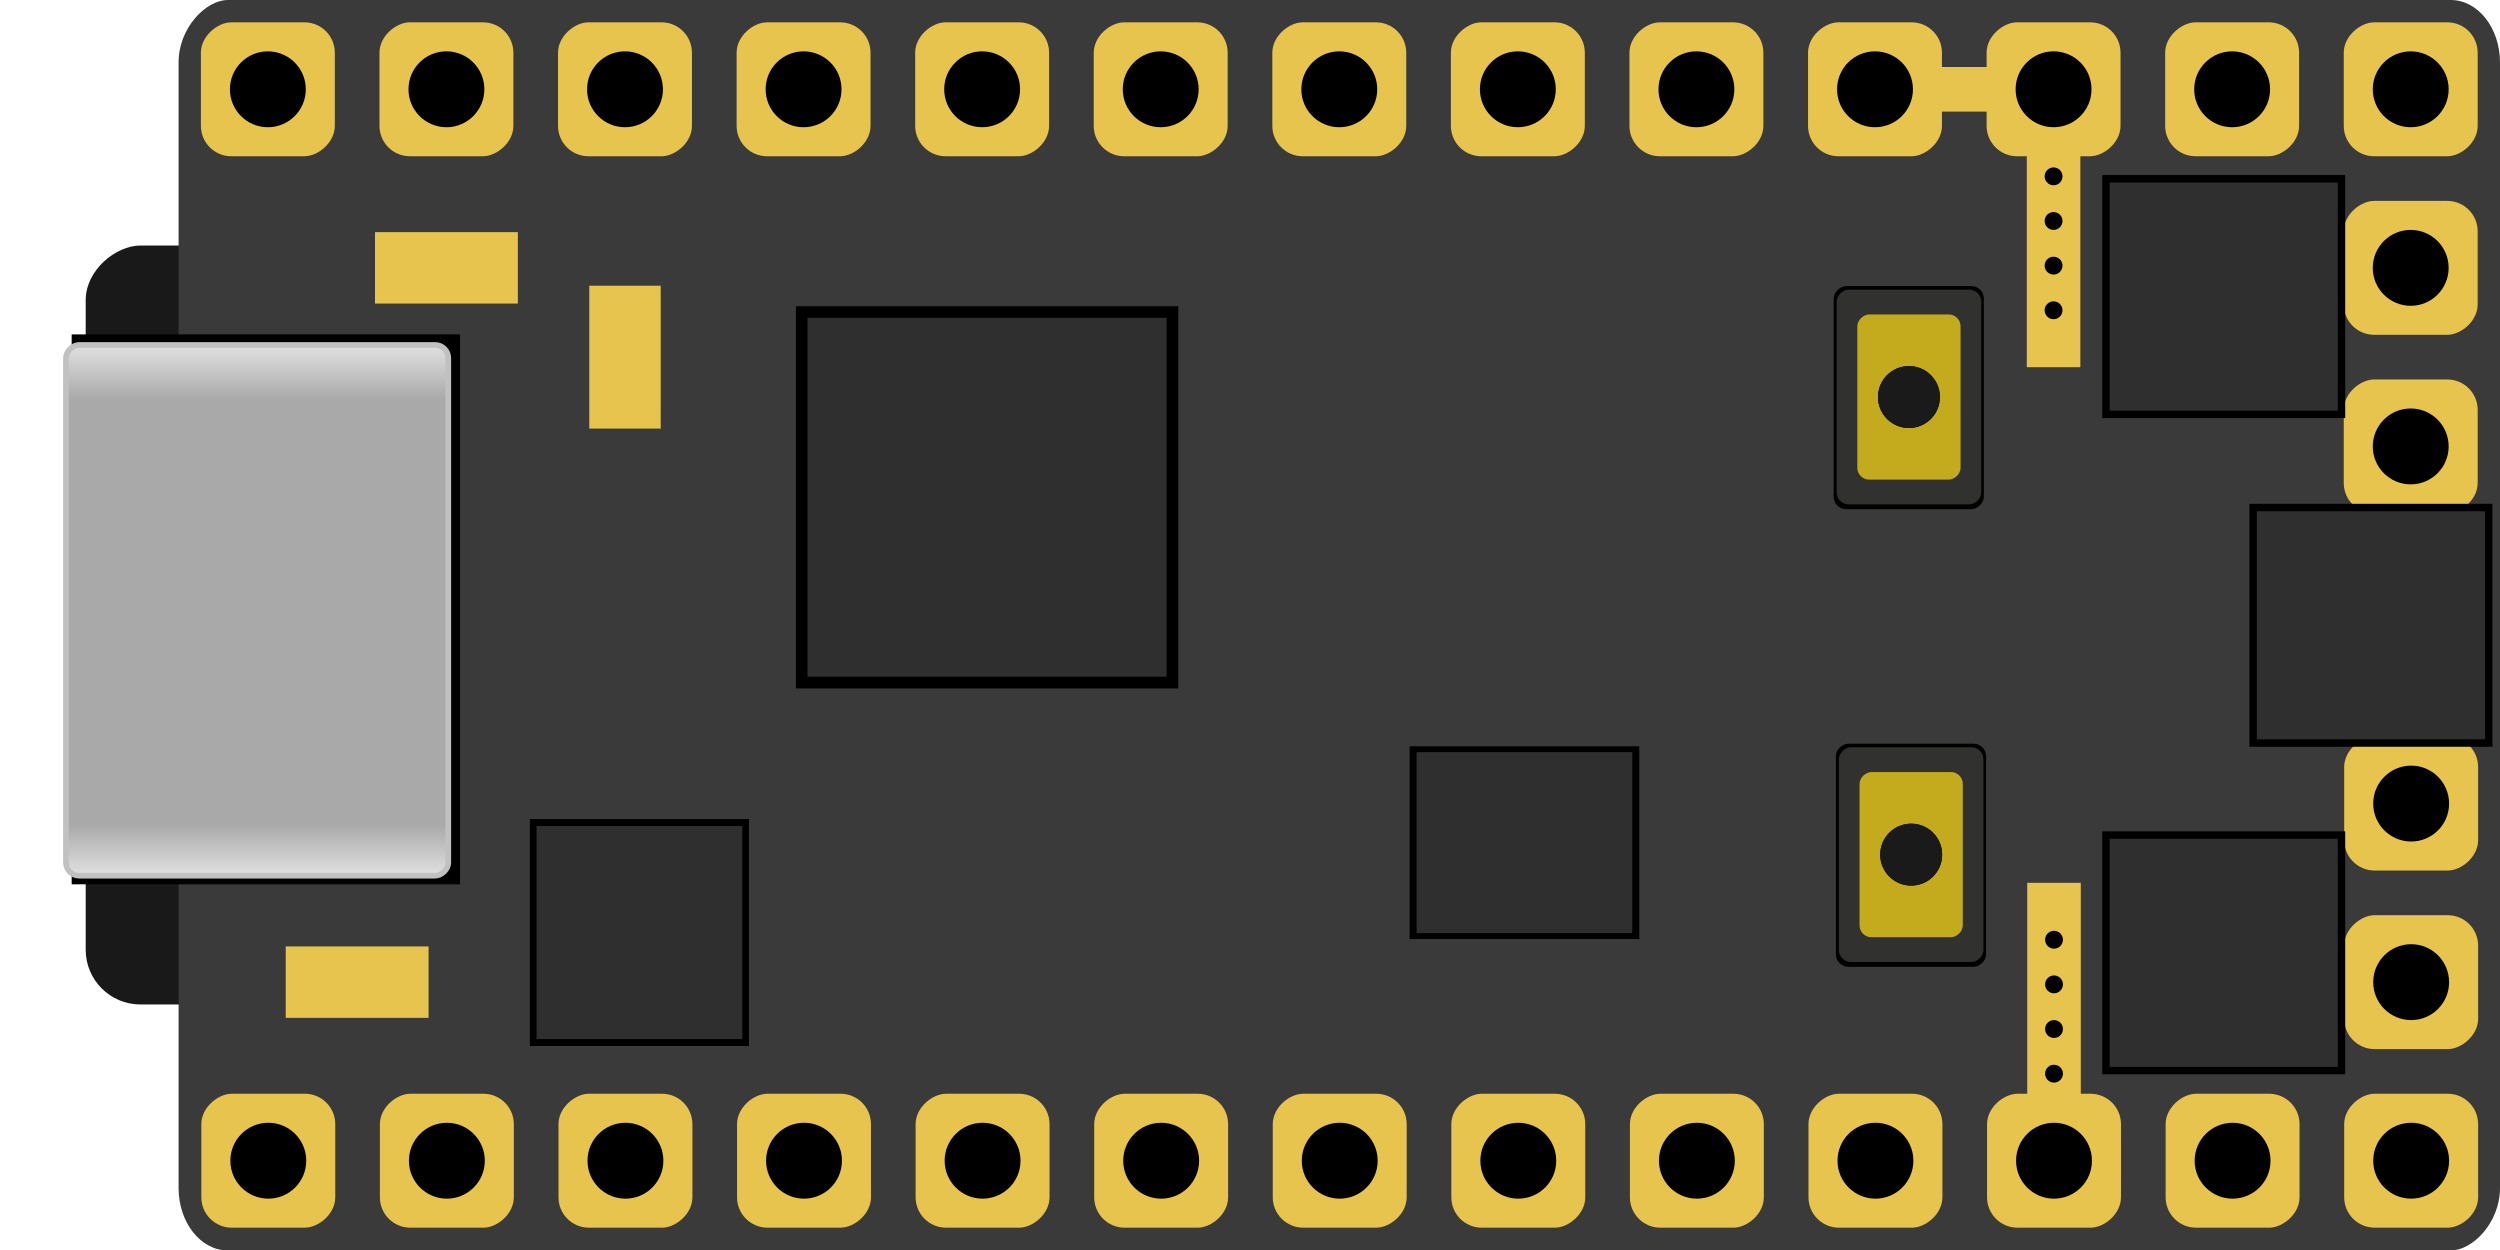 <?xml version="1.0" encoding="UTF-8" standalone="no"?>
<!-- Created with Inkscape (http://www.inkscape.org/) -->

<svg
   width="560"
   height="280"
   viewBox="0 0 186.667 93.333"
   version="1.1"
   id="svg1"
   xml:space="preserve"
   inkscape:version="1.3.2 (091e20ef0f, 2023-11-25)"
   sodipodi:docname="proffieboardv3.svg"
   inkscape:export-filename="proffieboardv3.png"
   inkscape:export-xdpi="96"
   inkscape:export-ydpi="96"
   xmlns:inkscape="http://www.inkscape.org/namespaces/inkscape"
   xmlns:sodipodi="http://sodipodi.sourceforge.net/DTD/sodipodi-0.dtd"
   xmlns:xlink="http://www.w3.org/1999/xlink"
   xmlns="http://www.w3.org/2000/svg"
   xmlns:svg="http://www.w3.org/2000/svg"><sodipodi:namedview
     id="namedview1"
     pagecolor="#505050"
     bordercolor="#eeeeee"
     borderopacity="1"
     inkscape:showpageshadow="0"
     inkscape:pageopacity="0"
     inkscape:pagecheckerboard="0"
     inkscape:deskcolor="#505050"
     inkscape:document-units="mm"
     inkscape:zoom="0.76943089"
     inkscape:cx="296.32291"
     inkscape:cy="178.70351"
     inkscape:window-width="1424"
     inkscape:window-height="1053"
     inkscape:window-x="85"
     inkscape:window-y="70"
     inkscape:window-maximized="0"
     inkscape:current-layer="layer1"
     showgrid="false" /><defs
     id="defs1"><linearGradient
       id="linearGradient4"
       inkscape:collect="always"><stop
         style="stop-color:#e1e1e1;stop-opacity:1;"
         offset="0"
         id="stop4" /><stop
         style="stop-color:#a9a9a9;stop-opacity:1;"
         offset="0.103"
         id="stop6" /><stop
         style="stop-color:#a9a9a9;stop-opacity:1;"
         offset="0.903"
         id="stop7" /><stop
         style="stop-color:#e1e1e1;stop-opacity:1;"
         offset="1"
         id="stop5" /></linearGradient><inkscape:path-effect
       effect="powermask"
       id="path-effect4"
       is_visible="true"
       lpeversion="1"
       uri="#mask-powermask-path-effect4"
       invert="false"
       hide_mask="false"
       background="true"
       background_color="#ffffffff" /><mask
       maskUnits="userSpaceOnUse"
       id="mask-powermask-path-effect4" /><mask
       maskUnits="userSpaceOnUse"
       id="mask-powermask-path-effect4-4" /><inkscape:path-effect
       effect="powermask"
       id="path-effect4-4"
       is_visible="true"
       lpeversion="1"
       uri="#mask-powermask-path-effect4-4"
       invert="false"
       hide_mask="false"
       background="true"
       background_color="#ffffffff" /><filter
       id="mask-powermask-path-effect4_inverse-3"
       inkscape:label="filtermask-powermask-path-effect4"
       style="color-interpolation-filters:sRGB"
       height="100"
       width="100"
       x="-50"
       y="-50"><feColorMatrix
         id="mask-powermask-path-effect4_primitive1-0"
         values="1"
         type="saturate"
         result="fbSourceGraphic" /><feColorMatrix
         id="mask-powermask-path-effect4_primitive2-7"
         values="-1 0 0 0 1 0 -1 0 0 1 0 0 -1 0 1 0 0 0 1 0 "
         in="fbSourceGraphic" /></filter><mask
       maskUnits="userSpaceOnUse"
       id="mask-powermask-path-effect4-4-4"><path
         id="mask-powermask-path-effect4-4_box-3"
         style="fill:#ffffff;fill-opacity:1"
         d="m 112.386,156.48 h 8.299 v 8.299 h -8.299 z" /><path
         id="mask-powermask-path-effect4_box-7-1"
         style="fill:#ffffff;fill-opacity:1"
         d="m 112.386,156.48 h 8.299 v 8.299 h -8.299 z" /><circle
         style="opacity:1;fill:#000000;fill-opacity:1;stroke:none;stroke-width:1.535;stroke-linecap:round;stroke-linejoin:round;stroke-dasharray:none;stroke-opacity:1;paint-order:markers fill stroke"
         id="circle4-4-4"
         cx="116.535"
         cy="160.63"
         r="2.11" /></mask><inkscape:path-effect
       effect="powermask"
       id="path-effect4-4-9"
       is_visible="true"
       lpeversion="1"
       uri="#mask-powermask-path-effect4-4-9"
       invert="false"
       hide_mask="false"
       background="true"
       background_color="#ffffffff" /><filter
       id="mask-powermask-path-effect4-4_inverse-2"
       inkscape:label="filtermask-powermask-path-effect4-4"
       style="color-interpolation-filters:sRGB"
       height="100"
       width="100"
       x="-50"
       y="-50"><feColorMatrix
         id="mask-powermask-path-effect4-4_primitive1-0"
         values="1"
         type="saturate"
         result="fbSourceGraphic" /><feColorMatrix
         id="mask-powermask-path-effect4-4_primitive2-6"
         values="-1 0 0 0 1 0 -1 0 0 1 0 0 -1 0 1 0 0 0 1 0 "
         in="fbSourceGraphic" /></filter><mask
       maskUnits="userSpaceOnUse"
       id="mask-powermask-path-effect4-4-9" /><mask
       maskUnits="userSpaceOnUse"
       id="mask-powermask-path-effect4-4-9-6"><path
         id="mask-powermask-path-effect4-4-9_box-4"
         style="fill:#ffffff;fill-opacity:1"
         d="m 112.386,156.48 h 8.299 v 8.299 h -8.299 z" /><path
         id="path4-9"
         style="fill:#ffffff;fill-opacity:1"
         d="m 112.386,156.48 h 8.299 v 8.299 h -8.299 z" /><path
         id="path5-5"
         style="fill:#ffffff;fill-opacity:1"
         d="m 112.386,156.48 h 8.299 v 8.299 h -8.299 z" /><circle
         style="opacity:1;fill:#000000;fill-opacity:1;stroke:none;stroke-width:1.535;stroke-linecap:round;stroke-linejoin:round;stroke-dasharray:none;stroke-opacity:1;paint-order:markers fill stroke"
         id="circle5-0"
         cx="116.535"
         cy="160.63"
         r="2.11" /></mask><inkscape:path-effect
       effect="powermask"
       id="path-effect4-4-9-4"
       is_visible="true"
       lpeversion="1"
       uri="#mask-powermask-path-effect4-4-9-4"
       invert="false"
       hide_mask="false"
       background="true"
       background_color="#ffffffff" /><filter
       id="mask-powermask-path-effect4-4-9_inverse-8"
       inkscape:label="filtermask-powermask-path-effect4-4-9"
       style="color-interpolation-filters:sRGB"
       height="100"
       width="100"
       x="-50"
       y="-50"><feColorMatrix
         id="mask-powermask-path-effect4-4-9_primitive1-7"
         values="1"
         type="saturate"
         result="fbSourceGraphic" /><feColorMatrix
         id="mask-powermask-path-effect4-4-9_primitive2-1"
         values="-1 0 0 0 1 0 -1 0 0 1 0 0 -1 0 1 0 0 0 1 0 "
         in="fbSourceGraphic" /></filter><mask
       maskUnits="userSpaceOnUse"
       id="mask-powermask-path-effect4-4-9-4" /><mask
       maskUnits="userSpaceOnUse"
       id="mask-powermask-path-effect4-4-9-4-2"><path
         id="mask-powermask-path-effect4-4-9-4_box-6"
         style="fill:#ffffff;fill-opacity:1"
         d="m 112.386,156.48 h 8.299 v 8.299 h -8.299 z" /><path
         id="path6-1"
         style="fill:#ffffff;fill-opacity:1"
         d="m 112.386,156.48 h 8.299 v 8.299 h -8.299 z" /><path
         id="path7-0"
         style="fill:#ffffff;fill-opacity:1"
         d="m 112.386,156.48 h 8.299 v 8.299 h -8.299 z" /><path
         id="path8-6"
         style="fill:#ffffff;fill-opacity:1"
         d="m 112.386,156.48 h 8.299 v 8.299 h -8.299 z" /><circle
         style="opacity:1;fill:#000000;fill-opacity:1;stroke:none;stroke-width:1.535;stroke-linecap:round;stroke-linejoin:round;stroke-dasharray:none;stroke-opacity:1;paint-order:markers fill stroke"
         id="circle8-1"
         cx="116.535"
         cy="160.63"
         r="2.11" /></mask><inkscape:path-effect
       effect="powermask"
       id="path-effect4-4-9-4-5"
       is_visible="true"
       lpeversion="1"
       uri="#mask-powermask-path-effect4-4-9-4-5"
       invert="false"
       hide_mask="false"
       background="true"
       background_color="#ffffffff" /><filter
       id="mask-powermask-path-effect4-4-9-4_inverse-9"
       inkscape:label="filtermask-powermask-path-effect4-4-9-4"
       style="color-interpolation-filters:sRGB"
       height="100"
       width="100"
       x="-50"
       y="-50"><feColorMatrix
         id="mask-powermask-path-effect4-4-9-4_primitive1-4"
         values="1"
         type="saturate"
         result="fbSourceGraphic" /><feColorMatrix
         id="mask-powermask-path-effect4-4-9-4_primitive2-9"
         values="-1 0 0 0 1 0 -1 0 0 1 0 0 -1 0 1 0 0 0 1 0 "
         in="fbSourceGraphic" /></filter><mask
       maskUnits="userSpaceOnUse"
       id="mask-powermask-path-effect4-4-9-4-5" /><mask
       maskUnits="userSpaceOnUse"
       id="mask-powermask-path-effect4-4-9-4-5-7"><path
         id="mask-powermask-path-effect4-4-9-4-5_box-1"
         style="fill:#ffffff;fill-opacity:1"
         d="m 112.386,156.48 h 8.299 v 8.299 h -8.299 z" /><path
         id="path9-1"
         style="fill:#ffffff;fill-opacity:1"
         d="m 112.386,156.48 h 8.299 v 8.299 h -8.299 z" /><path
         id="path10-5"
         style="fill:#ffffff;fill-opacity:1"
         d="m 112.386,156.48 h 8.299 v 8.299 h -8.299 z" /><path
         id="path11-9"
         style="fill:#ffffff;fill-opacity:1"
         d="m 112.386,156.48 h 8.299 v 8.299 h -8.299 z" /><path
         id="path12-7"
         style="fill:#ffffff;fill-opacity:1"
         d="m 112.386,156.48 h 8.299 v 8.299 h -8.299 z" /><circle
         style="opacity:1;fill:#000000;fill-opacity:1;stroke:none;stroke-width:1.535;stroke-linecap:round;stroke-linejoin:round;stroke-dasharray:none;stroke-opacity:1;paint-order:markers fill stroke"
         id="circle12-7"
         cx="116.535"
         cy="160.63"
         r="2.11" /></mask><inkscape:path-effect
       effect="powermask"
       id="path-effect4-4-9-4-5-6"
       is_visible="true"
       lpeversion="1"
       uri="#mask-powermask-path-effect4-4-9-4-5-6"
       invert="false"
       hide_mask="false"
       background="true"
       background_color="#ffffffff" /><filter
       id="mask-powermask-path-effect4-4-9-4-5_inverse-7"
       inkscape:label="filtermask-powermask-path-effect4-4-9-4-5"
       style="color-interpolation-filters:sRGB"
       height="100"
       width="100"
       x="-50"
       y="-50"><feColorMatrix
         id="mask-powermask-path-effect4-4-9-4-5_primitive1-3"
         values="1"
         type="saturate"
         result="fbSourceGraphic" /><feColorMatrix
         id="mask-powermask-path-effect4-4-9-4-5_primitive2-6"
         values="-1 0 0 0 1 0 -1 0 0 1 0 0 -1 0 1 0 0 0 1 0 "
         in="fbSourceGraphic" /></filter><mask
       maskUnits="userSpaceOnUse"
       id="mask-powermask-path-effect4-4-9-4-5-6"><path
         id="path13"
         style="fill:#ffffff;fill-opacity:1"
         d="m 112.386,156.48 h 8.299 v 8.299 h -8.299 z" /><path
         id="path14"
         style="fill:#ffffff;fill-opacity:1"
         d="m 112.386,156.48 h 8.299 v 8.299 h -8.299 z" /><path
         id="path15"
         style="fill:#ffffff;fill-opacity:1"
         d="m 112.386,156.48 h 8.299 v 8.299 h -8.299 z" /><path
         id="path16"
         style="fill:#ffffff;fill-opacity:1"
         d="m 112.386,156.48 h 8.299 v 8.299 h -8.299 z" /><path
         id="path17"
         style="fill:#ffffff;fill-opacity:1"
         d="m 112.386,156.48 h 8.299 v 8.299 h -8.299 z" /><circle
         style="opacity:1;fill:#000000;fill-opacity:1;stroke:none;stroke-width:1.535;stroke-linecap:round;stroke-linejoin:round;stroke-dasharray:none;stroke-opacity:1;paint-order:markers fill stroke"
         id="circle17"
         cx="116.535"
         cy="160.63"
         r="2.11" /></mask><mask
       maskUnits="userSpaceOnUse"
       id="mask-powermask-path-effect4-4-9-4-5-6-4"><path
         id="mask-powermask-path-effect4-4-9-4-5-6_box"
         style="fill:#ffffff;fill-opacity:1"
         d="m 112.386,156.48 h 8.299 v 8.299 h -8.299 z" /><path
         id="path13-8"
         style="fill:#ffffff;fill-opacity:1"
         d="m 112.386,156.48 h 8.299 v 8.299 h -8.299 z" /><path
         id="path14-1"
         style="fill:#ffffff;fill-opacity:1"
         d="m 112.386,156.48 h 8.299 v 8.299 h -8.299 z" /><path
         id="path15-2"
         style="fill:#ffffff;fill-opacity:1"
         d="m 112.386,156.48 h 8.299 v 8.299 h -8.299 z" /><path
         id="path16-9"
         style="fill:#ffffff;fill-opacity:1"
         d="m 112.386,156.48 h 8.299 v 8.299 h -8.299 z" /><path
         id="path17-3"
         style="fill:#ffffff;fill-opacity:1"
         d="m 112.386,156.48 h 8.299 v 8.299 h -8.299 z" /><circle
         style="opacity:1;fill:#000000;fill-opacity:1;stroke:none;stroke-width:1.535;stroke-linecap:round;stroke-linejoin:round;stroke-dasharray:none;stroke-opacity:1;paint-order:markers fill stroke"
         id="circle17-9"
         cx="116.535"
         cy="160.63"
         r="2.11" /></mask><inkscape:path-effect
       effect="powermask"
       id="path-effect4-4-9-4-5-6-0"
       is_visible="true"
       lpeversion="1"
       uri="#mask-powermask-path-effect4-4-9-4-5-6-0"
       invert="false"
       hide_mask="false"
       background="true"
       background_color="#ffffffff" /><filter
       id="mask-powermask-path-effect4-4-9-4-5-6_inverse"
       inkscape:label="filtermask-powermask-path-effect4-4-9-4-5-6"
       style="color-interpolation-filters:sRGB"
       height="100"
       width="100"
       x="-50"
       y="-50"><feColorMatrix
         id="mask-powermask-path-effect4-4-9-4-5-6_primitive1"
         values="1"
         type="saturate"
         result="fbSourceGraphic" /><feColorMatrix
         id="mask-powermask-path-effect4-4-9-4-5-6_primitive2"
         values="-1 0 0 0 1 0 -1 0 0 1 0 0 -1 0 1 0 0 0 1 0 "
         in="fbSourceGraphic" /></filter><mask
       maskUnits="userSpaceOnUse"
       id="mask-powermask-path-effect4-4-9-4-5-6-0" /><mask
       maskUnits="userSpaceOnUse"
       id="mask-powermask-path-effect4-4-9-4-5-6-0-0"><path
         id="mask-powermask-path-effect4-4-9-4-5-6-0_box-9"
         style="fill:#ffffff;fill-opacity:1"
         d="m 112.386,156.48 h 8.299 v 8.299 h -8.299 z" /><path
         id="path18-6"
         style="fill:#ffffff;fill-opacity:1"
         d="m 112.386,156.48 h 8.299 v 8.299 h -8.299 z" /><path
         id="path19-3"
         style="fill:#ffffff;fill-opacity:1"
         d="m 112.386,156.48 h 8.299 v 8.299 h -8.299 z" /><path
         id="path20-8"
         style="fill:#ffffff;fill-opacity:1"
         d="m 112.386,156.48 h 8.299 v 8.299 h -8.299 z" /><path
         id="path21-5"
         style="fill:#ffffff;fill-opacity:1"
         d="m 112.386,156.48 h 8.299 v 8.299 h -8.299 z" /><path
         id="path22-6"
         style="fill:#ffffff;fill-opacity:1"
         d="m 112.386,156.48 h 8.299 v 8.299 h -8.299 z" /><path
         id="path23-1"
         style="fill:#ffffff;fill-opacity:1"
         d="m 112.386,156.48 h 8.299 v 8.299 h -8.299 z" /><circle
         style="opacity:1;fill:#000000;fill-opacity:1;stroke:none;stroke-width:1.535;stroke-linecap:round;stroke-linejoin:round;stroke-dasharray:none;stroke-opacity:1;paint-order:markers fill stroke"
         id="circle23-1"
         cx="116.535"
         cy="160.63"
         r="2.11" /></mask><inkscape:path-effect
       effect="powermask"
       id="path-effect4-4-9-4-5-6-0-5"
       is_visible="true"
       lpeversion="1"
       uri="#mask-powermask-path-effect4-4-9-4-5-6-0-5"
       invert="false"
       hide_mask="false"
       background="true"
       background_color="#ffffffff" /><filter
       id="mask-powermask-path-effect4-4-9-4-5-6-0_inverse-9"
       inkscape:label="filtermask-powermask-path-effect4-4-9-4-5-6-0"
       style="color-interpolation-filters:sRGB"
       height="100"
       width="100"
       x="-50"
       y="-50"><feColorMatrix
         id="mask-powermask-path-effect4-4-9-4-5-6-0_primitive1-8"
         values="1"
         type="saturate"
         result="fbSourceGraphic" /><feColorMatrix
         id="mask-powermask-path-effect4-4-9-4-5-6-0_primitive2-4"
         values="-1 0 0 0 1 0 -1 0 0 1 0 0 -1 0 1 0 0 0 1 0 "
         in="fbSourceGraphic" /></filter><mask
       maskUnits="userSpaceOnUse"
       id="mask-powermask-path-effect4-4-9-4-5-6-0-5" /><mask
       maskUnits="userSpaceOnUse"
       id="mask-powermask-path-effect4-4-9-4-5-6-0-5-0"><path
         id="mask-powermask-path-effect4-4-9-4-5-6-0-5_box-4"
         style="fill:#ffffff;fill-opacity:1"
         d="m 112.386,156.48 h 8.299 v 8.299 h -8.299 z" /><path
         id="path24-4"
         style="fill:#ffffff;fill-opacity:1"
         d="m 112.386,156.48 h 8.299 v 8.299 h -8.299 z" /><path
         id="path25-4"
         style="fill:#ffffff;fill-opacity:1"
         d="m 112.386,156.48 h 8.299 v 8.299 h -8.299 z" /><path
         id="path26-4"
         style="fill:#ffffff;fill-opacity:1"
         d="m 112.386,156.48 h 8.299 v 8.299 h -8.299 z" /><path
         id="path27-7"
         style="fill:#ffffff;fill-opacity:1"
         d="m 112.386,156.48 h 8.299 v 8.299 h -8.299 z" /><path
         id="path28-6"
         style="fill:#ffffff;fill-opacity:1"
         d="m 112.386,156.48 h 8.299 v 8.299 h -8.299 z" /><path
         id="path29-3"
         style="fill:#ffffff;fill-opacity:1"
         d="m 112.386,156.48 h 8.299 v 8.299 h -8.299 z" /><path
         id="path30-1"
         style="fill:#ffffff;fill-opacity:1"
         d="m 112.386,156.48 h 8.299 v 8.299 h -8.299 z" /><circle
         style="opacity:1;fill:#000000;fill-opacity:1;stroke:none;stroke-width:1.535;stroke-linecap:round;stroke-linejoin:round;stroke-dasharray:none;stroke-opacity:1;paint-order:markers fill stroke"
         id="circle30-7"
         cx="116.535"
         cy="160.63"
         r="2.11" /></mask><inkscape:path-effect
       effect="powermask"
       id="path-effect4-4-9-4-5-6-0-5-5"
       is_visible="true"
       lpeversion="1"
       uri="#mask-powermask-path-effect4-4-9-4-5-6-0-5-5"
       invert="false"
       hide_mask="false"
       background="true"
       background_color="#ffffffff" /><filter
       id="mask-powermask-path-effect4-4-9-4-5-6-0-5_inverse-9"
       inkscape:label="filtermask-powermask-path-effect4-4-9-4-5-6-0-5"
       style="color-interpolation-filters:sRGB"
       height="100"
       width="100"
       x="-50"
       y="-50"><feColorMatrix
         id="mask-powermask-path-effect4-4-9-4-5-6-0-5_primitive1-6"
         values="1"
         type="saturate"
         result="fbSourceGraphic" /><feColorMatrix
         id="mask-powermask-path-effect4-4-9-4-5-6-0-5_primitive2-2"
         values="-1 0 0 0 1 0 -1 0 0 1 0 0 -1 0 1 0 0 0 1 0 "
         in="fbSourceGraphic" /></filter><mask
       maskUnits="userSpaceOnUse"
       id="mask-powermask-path-effect4-4-9-4-5-6-0-5-5" /><mask
       maskUnits="userSpaceOnUse"
       id="mask-powermask-path-effect4-4-9-4-5-6-0-5-5-7"><path
         id="mask-powermask-path-effect4-4-9-4-5-6-0-5-5_box-4"
         style="fill:#ffffff;fill-opacity:1"
         d="m 112.386,156.48 h 8.299 v 8.299 h -8.299 z" /><path
         id="path31-1"
         style="fill:#ffffff;fill-opacity:1"
         d="m 112.386,156.48 h 8.299 v 8.299 h -8.299 z" /><path
         id="path32-8"
         style="fill:#ffffff;fill-opacity:1"
         d="m 112.386,156.48 h 8.299 v 8.299 h -8.299 z" /><path
         id="path33-5"
         style="fill:#ffffff;fill-opacity:1"
         d="m 112.386,156.48 h 8.299 v 8.299 h -8.299 z" /><path
         id="path34-9"
         style="fill:#ffffff;fill-opacity:1"
         d="m 112.386,156.48 h 8.299 v 8.299 h -8.299 z" /><path
         id="path35-7"
         style="fill:#ffffff;fill-opacity:1"
         d="m 112.386,156.48 h 8.299 v 8.299 h -8.299 z" /><path
         id="path36-5"
         style="fill:#ffffff;fill-opacity:1"
         d="m 112.386,156.48 h 8.299 v 8.299 h -8.299 z" /><path
         id="path37-3"
         style="fill:#ffffff;fill-opacity:1"
         d="m 112.386,156.48 h 8.299 v 8.299 h -8.299 z" /><path
         id="path38-8"
         style="fill:#ffffff;fill-opacity:1"
         d="m 112.386,156.48 h 8.299 v 8.299 h -8.299 z" /><circle
         style="opacity:1;fill:#000000;fill-opacity:1;stroke:none;stroke-width:1.535;stroke-linecap:round;stroke-linejoin:round;stroke-dasharray:none;stroke-opacity:1;paint-order:markers fill stroke"
         id="circle38-8"
         cx="116.535"
         cy="160.63"
         r="2.11" /></mask><inkscape:path-effect
       effect="powermask"
       id="path-effect4-4-9-4-5-6-0-5-5-3"
       is_visible="true"
       lpeversion="1"
       uri="#mask-powermask-path-effect4-4-9-4-5-6-0-5-5-3"
       invert="false"
       hide_mask="false"
       background="true"
       background_color="#ffffffff" /><filter
       id="mask-powermask-path-effect4-4-9-4-5-6-0-5-5_inverse-1"
       inkscape:label="filtermask-powermask-path-effect4-4-9-4-5-6-0-5-5"
       style="color-interpolation-filters:sRGB"
       height="100"
       width="100"
       x="-50"
       y="-50"><feColorMatrix
         id="mask-powermask-path-effect4-4-9-4-5-6-0-5-5_primitive1-8"
         values="1"
         type="saturate"
         result="fbSourceGraphic" /><feColorMatrix
         id="mask-powermask-path-effect4-4-9-4-5-6-0-5-5_primitive2-9"
         values="-1 0 0 0 1 0 -1 0 0 1 0 0 -1 0 1 0 0 0 1 0 "
         in="fbSourceGraphic" /></filter><mask
       maskUnits="userSpaceOnUse"
       id="mask-powermask-path-effect4-4-9-4-5-6-0-5-5-3" /><mask
       maskUnits="userSpaceOnUse"
       id="mask-powermask-path-effect4-4-9-4-5-6-0-5-5-3-3"><path
         id="mask-powermask-path-effect4-4-9-4-5-6-0-5-5-3_box-8"
         style="fill:#ffffff;fill-opacity:1"
         d="m 112.386,156.48 h 8.299 v 8.299 h -8.299 z" /><path
         id="path39-6"
         style="fill:#ffffff;fill-opacity:1"
         d="m 112.386,156.48 h 8.299 v 8.299 h -8.299 z" /><path
         id="path40-0"
         style="fill:#ffffff;fill-opacity:1"
         d="m 112.386,156.48 h 8.299 v 8.299 h -8.299 z" /><path
         id="path41-4"
         style="fill:#ffffff;fill-opacity:1"
         d="m 112.386,156.48 h 8.299 v 8.299 h -8.299 z" /><path
         id="path42-8"
         style="fill:#ffffff;fill-opacity:1"
         d="m 112.386,156.48 h 8.299 v 8.299 h -8.299 z" /><path
         id="path43-8"
         style="fill:#ffffff;fill-opacity:1"
         d="m 112.386,156.48 h 8.299 v 8.299 h -8.299 z" /><path
         id="path44-8"
         style="fill:#ffffff;fill-opacity:1"
         d="m 112.386,156.48 h 8.299 v 8.299 h -8.299 z" /><path
         id="path45-9"
         style="fill:#ffffff;fill-opacity:1"
         d="m 112.386,156.48 h 8.299 v 8.299 h -8.299 z" /><path
         id="path46-7"
         style="fill:#ffffff;fill-opacity:1"
         d="m 112.386,156.48 h 8.299 v 8.299 h -8.299 z" /><path
         id="path47-7"
         style="fill:#ffffff;fill-opacity:1"
         d="m 112.386,156.48 h 8.299 v 8.299 h -8.299 z" /><circle
         style="opacity:1;fill:#000000;fill-opacity:1;stroke:none;stroke-width:1.535;stroke-linecap:round;stroke-linejoin:round;stroke-dasharray:none;stroke-opacity:1;paint-order:markers fill stroke"
         id="circle47-6"
         cx="116.535"
         cy="160.63"
         r="2.11" /></mask><inkscape:path-effect
       effect="powermask"
       id="path-effect4-4-9-4-5-6-0-5-5-3-4"
       is_visible="true"
       lpeversion="1"
       uri="#mask-powermask-path-effect4-4-9-4-5-6-0-5-5-3-4"
       invert="false"
       hide_mask="false"
       background="true"
       background_color="#ffffffff" /><filter
       id="mask-powermask-path-effect4-4-9-4-5-6-0-5-5-3_inverse-3"
       inkscape:label="filtermask-powermask-path-effect4-4-9-4-5-6-0-5-5-3"
       style="color-interpolation-filters:sRGB"
       height="100"
       width="100"
       x="-50"
       y="-50"><feColorMatrix
         id="mask-powermask-path-effect4-4-9-4-5-6-0-5-5-3_primitive1-0"
         values="1"
         type="saturate"
         result="fbSourceGraphic" /><feColorMatrix
         id="mask-powermask-path-effect4-4-9-4-5-6-0-5-5-3_primitive2-3"
         values="-1 0 0 0 1 0 -1 0 0 1 0 0 -1 0 1 0 0 0 1 0 "
         in="fbSourceGraphic" /></filter><mask
       maskUnits="userSpaceOnUse"
       id="mask-powermask-path-effect4-4-9-4-5-6-0-5-5-3-4-4" /><inkscape:path-effect
       effect="powermask"
       id="path-effect4-4-9-4-5-6-0-5-5-3-4-4"
       is_visible="true"
       lpeversion="1"
       uri="#mask-powermask-path-effect4-4-9-4-5-6-0-5-5-3-4-4"
       invert="false"
       hide_mask="false"
       background="true"
       background_color="#ffffffff" /><filter
       id="mask-powermask-path-effect4-4-9-4-5-6-0-5-5-3-4_inverse-8"
       inkscape:label="filtermask-powermask-path-effect4-4-9-4-5-6-0-5-5-3-4"
       style="color-interpolation-filters:sRGB"
       height="100"
       width="100"
       x="-50"
       y="-50"><feColorMatrix
         id="mask-powermask-path-effect4-4-9-4-5-6-0-5-5-3-4_primitive1-1"
         values="1"
         type="saturate"
         result="fbSourceGraphic" /><feColorMatrix
         id="mask-powermask-path-effect4-4-9-4-5-6-0-5-5-3-4_primitive2-2"
         values="-1 0 0 0 1 0 -1 0 0 1 0 0 -1 0 1 0 0 0 1 0 "
         in="fbSourceGraphic" /></filter><mask
       maskUnits="userSpaceOnUse"
       id="mask-powermask-path-effect4-4-9-4-5-6-0-5-5-3-4-4-8"><path
         id="mask-powermask-path-effect4-4-9-4-5-6-0-5-5-3-4-4_box-0"
         style="fill:#ffffff;fill-opacity:1"
         d="m 112.386,156.48 h 8.299 v 8.299 h -8.299 z" /><path
         id="mask-powermask-path-effect4-4-9-4-5-6-0-5-5-3-4_box-0-2"
         style="fill:#ffffff;fill-opacity:1"
         d="m 112.386,156.48 h 8.299 v 8.299 h -8.299 z" /><path
         id="path48-5-1"
         style="fill:#ffffff;fill-opacity:1"
         d="m 112.386,156.48 h 8.299 v 8.299 h -8.299 z" /><path
         id="path49-9-0"
         style="fill:#ffffff;fill-opacity:1"
         d="m 112.386,156.48 h 8.299 v 8.299 h -8.299 z" /><path
         id="path50-4-5"
         style="fill:#ffffff;fill-opacity:1"
         d="m 112.386,156.48 h 8.299 v 8.299 h -8.299 z" /><path
         id="path51-6-1"
         style="fill:#ffffff;fill-opacity:1"
         d="m 112.386,156.48 h 8.299 v 8.299 h -8.299 z" /><path
         id="path52-9-1"
         style="fill:#ffffff;fill-opacity:1"
         d="m 112.386,156.48 h 8.299 v 8.299 h -8.299 z" /><path
         id="path53-2-0"
         style="fill:#ffffff;fill-opacity:1"
         d="m 112.386,156.48 h 8.299 v 8.299 h -8.299 z" /><path
         id="path54-2-8"
         style="fill:#ffffff;fill-opacity:1"
         d="m 112.386,156.48 h 8.299 v 8.299 h -8.299 z" /><path
         id="path55-4-5"
         style="fill:#ffffff;fill-opacity:1"
         d="m 112.386,156.48 h 8.299 v 8.299 h -8.299 z" /><path
         id="path56-7-0"
         style="fill:#ffffff;fill-opacity:1"
         d="m 112.386,156.48 h 8.299 v 8.299 h -8.299 z" /><path
         id="path57-7-6"
         style="fill:#ffffff;fill-opacity:1"
         d="m 112.386,156.48 h 8.299 v 8.299 h -8.299 z" /><circle
         style="opacity:1;fill:#000000;fill-opacity:1;stroke:none;stroke-width:1.535;stroke-linecap:round;stroke-linejoin:round;stroke-dasharray:none;stroke-opacity:1;paint-order:markers fill stroke"
         id="circle57-5-4"
         cx="116.535"
         cy="160.63"
         r="2.11" /></mask><inkscape:path-effect
       effect="powermask"
       id="path-effect4-4-9-4-5-6-0-5-5-3-4-4-6"
       is_visible="true"
       lpeversion="1"
       uri="#mask-powermask-path-effect4-4-9-4-5-6-0-5-5-3-4-4-6"
       invert="false"
       hide_mask="false"
       background="true"
       background_color="#ffffffff" /><filter
       id="mask-powermask-path-effect4-4-9-4-5-6-0-5-5-3-4-4_inverse-2"
       inkscape:label="filtermask-powermask-path-effect4-4-9-4-5-6-0-5-5-3-4-4"
       style="color-interpolation-filters:sRGB"
       height="100"
       width="100"
       x="-50"
       y="-50"><feColorMatrix
         id="mask-powermask-path-effect4-4-9-4-5-6-0-5-5-3-4-4_primitive1-5"
         values="1"
         type="saturate"
         result="fbSourceGraphic" /><feColorMatrix
         id="mask-powermask-path-effect4-4-9-4-5-6-0-5-5-3-4-4_primitive2-8"
         values="-1 0 0 0 1 0 -1 0 0 1 0 0 -1 0 1 0 0 0 1 0 "
         in="fbSourceGraphic" /></filter><mask
       maskUnits="userSpaceOnUse"
       id="mask-powermask-path-effect4-4-9-4-5-6-0-5-5-3-4-4-6" /><mask
       maskUnits="userSpaceOnUse"
       id="mask-powermask-path-effect4-4-9-4-5-6-0-5-5-3-4-4-6-7"><path
         id="mask-powermask-path-effect4-4-9-4-5-6-0-5-5-3-4-4-6_box-2"
         style="fill:#ffffff;fill-opacity:1"
         d="m 112.386,156.48 h 8.299 v 8.299 h -8.299 z" /><path
         id="path58-4"
         style="fill:#ffffff;fill-opacity:1"
         d="m 112.386,156.48 h 8.299 v 8.299 h -8.299 z" /><path
         id="path59-0"
         style="fill:#ffffff;fill-opacity:1"
         d="m 112.386,156.48 h 8.299 v 8.299 h -8.299 z" /><path
         id="path60-6"
         style="fill:#ffffff;fill-opacity:1"
         d="m 112.386,156.48 h 8.299 v 8.299 h -8.299 z" /><path
         id="path61-2"
         style="fill:#ffffff;fill-opacity:1"
         d="m 112.386,156.48 h 8.299 v 8.299 h -8.299 z" /><path
         id="path62-9"
         style="fill:#ffffff;fill-opacity:1"
         d="m 112.386,156.48 h 8.299 v 8.299 h -8.299 z" /><path
         id="path63-9"
         style="fill:#ffffff;fill-opacity:1"
         d="m 112.386,156.48 h 8.299 v 8.299 h -8.299 z" /><path
         id="path64-0"
         style="fill:#ffffff;fill-opacity:1"
         d="m 112.386,156.48 h 8.299 v 8.299 h -8.299 z" /><path
         id="path65-8"
         style="fill:#ffffff;fill-opacity:1"
         d="m 112.386,156.48 h 8.299 v 8.299 h -8.299 z" /><path
         id="path66-1"
         style="fill:#ffffff;fill-opacity:1"
         d="m 112.386,156.48 h 8.299 v 8.299 h -8.299 z" /><path
         id="path67-3"
         style="fill:#ffffff;fill-opacity:1"
         d="m 112.386,156.48 h 8.299 v 8.299 h -8.299 z" /><path
         id="path68-1"
         style="fill:#ffffff;fill-opacity:1"
         d="m 112.386,156.48 h 8.299 v 8.299 h -8.299 z" /><path
         id="path69-1"
         style="fill:#ffffff;fill-opacity:1"
         d="m 112.386,156.48 h 8.299 v 8.299 h -8.299 z" /><circle
         style="opacity:1;fill:#000000;fill-opacity:1;stroke:none;stroke-width:1.535;stroke-linecap:round;stroke-linejoin:round;stroke-dasharray:none;stroke-opacity:1;paint-order:markers fill stroke"
         id="circle69-0"
         cx="116.535"
         cy="160.63"
         r="2.11" /></mask><inkscape:path-effect
       effect="powermask"
       id="path-effect4-4-9-4-5-6-0-5-5-3-4-4-6-3"
       is_visible="true"
       lpeversion="1"
       uri="#mask-powermask-path-effect4-4-9-4-5-6-0-5-5-3-4-4-6-3"
       invert="false"
       hide_mask="false"
       background="true"
       background_color="#ffffffff" /><filter
       id="mask-powermask-path-effect4-4-9-4-5-6-0-5-5-3-4-4-6_inverse-4"
       inkscape:label="filtermask-powermask-path-effect4-4-9-4-5-6-0-5-5-3-4-4-6"
       style="color-interpolation-filters:sRGB"
       height="100"
       width="100"
       x="-50"
       y="-50"><feColorMatrix
         id="mask-powermask-path-effect4-4-9-4-5-6-0-5-5-3-4-4-6_primitive1-0"
         values="1"
         type="saturate"
         result="fbSourceGraphic" /><feColorMatrix
         id="mask-powermask-path-effect4-4-9-4-5-6-0-5-5-3-4-4-6_primitive2-3"
         values="-1 0 0 0 1 0 -1 0 0 1 0 0 -1 0 1 0 0 0 1 0 "
         in="fbSourceGraphic" /></filter><mask
       maskUnits="userSpaceOnUse"
       id="mask-powermask-path-effect4-4-9-4-5-6-0-5-5-3-4-4-6-3" /><filter
       id="mask-powermask-path-effect4-4-9-4-5-6-0-5-5-3-4-4-6-7_inverse"
       inkscape:label="filtermask-powermask-path-effect4-4-9-4-5-6-0-5-5-3-4-4-6-7"
       style="color-interpolation-filters:sRGB"
       height="100"
       width="100"
       x="-50"
       y="-50"><feColorMatrix
         id="mask-powermask-path-effect4-4-9-4-5-6-0-5-5-3-4-4-6-7_primitive1"
         values="1"
         type="saturate"
         result="fbSourceGraphic" /><feColorMatrix
         id="mask-powermask-path-effect4-4-9-4-5-6-0-5-5-3-4-4-6-7_primitive2"
         values="-1 0 0 0 1 0 -1 0 0 1 0 0 -1 0 1 0 0 0 1 0 "
         in="fbSourceGraphic" /></filter><mask
       maskUnits="userSpaceOnUse"
       id="mask-powermask-path-effect4-4-9-4-5-6-0-5-5-3-1"><path
         id="mask-powermask-path-effect4-4-9-4-5-6-0-5-5-3_box-3"
         style="fill:#ffffff;fill-opacity:1"
         d="m 112.386,156.48 h 8.299 v 8.299 h -8.299 z" /><path
         id="path39-2"
         style="fill:#ffffff;fill-opacity:1"
         d="m 112.386,156.48 h 8.299 v 8.299 h -8.299 z" /><path
         id="path40-1"
         style="fill:#ffffff;fill-opacity:1"
         d="m 112.386,156.48 h 8.299 v 8.299 h -8.299 z" /><path
         id="path41-5"
         style="fill:#ffffff;fill-opacity:1"
         d="m 112.386,156.48 h 8.299 v 8.299 h -8.299 z" /><path
         id="path42-9"
         style="fill:#ffffff;fill-opacity:1"
         d="m 112.386,156.48 h 8.299 v 8.299 h -8.299 z" /><path
         id="path43-9"
         style="fill:#ffffff;fill-opacity:1"
         d="m 112.386,156.48 h 8.299 v 8.299 h -8.299 z" /><path
         id="path44-1"
         style="fill:#ffffff;fill-opacity:1"
         d="m 112.386,156.48 h 8.299 v 8.299 h -8.299 z" /><path
         id="path45-4"
         style="fill:#ffffff;fill-opacity:1"
         d="m 112.386,156.48 h 8.299 v 8.299 h -8.299 z" /><path
         id="path46-9"
         style="fill:#ffffff;fill-opacity:1"
         d="m 112.386,156.48 h 8.299 v 8.299 h -8.299 z" /><path
         id="path47-1"
         style="fill:#ffffff;fill-opacity:1"
         d="m 112.386,156.48 h 8.299 v 8.299 h -8.299 z" /><circle
         style="opacity:1;fill:#000000;fill-opacity:1;stroke:none;stroke-width:1.535;stroke-linecap:round;stroke-linejoin:round;stroke-dasharray:none;stroke-opacity:1;paint-order:markers fill stroke"
         id="circle47-0"
         cx="116.535"
         cy="160.63"
         r="2.11" /></mask><inkscape:path-effect
       effect="powermask"
       id="path-effect4-4-9-4-5-6-0-5-5-3-7"
       is_visible="true"
       lpeversion="1"
       uri="#mask-powermask-path-effect4-4-9-4-5-6-0-5-5-3-7"
       invert="false"
       hide_mask="false"
       background="true"
       background_color="#ffffffff" /><filter
       id="mask-powermask-path-effect4-4-9-4-5-6-0-5-5-3_inverse-5"
       inkscape:label="filtermask-powermask-path-effect4-4-9-4-5-6-0-5-5-3"
       style="color-interpolation-filters:sRGB"
       height="100"
       width="100"
       x="-50"
       y="-50"><feColorMatrix
         id="mask-powermask-path-effect4-4-9-4-5-6-0-5-5-3_primitive1-8"
         values="1"
         type="saturate"
         result="fbSourceGraphic" /><feColorMatrix
         id="mask-powermask-path-effect4-4-9-4-5-6-0-5-5-3_primitive2-7"
         values="-1 0 0 0 1 0 -1 0 0 1 0 0 -1 0 1 0 0 0 1 0 "
         in="fbSourceGraphic" /></filter><mask
       maskUnits="userSpaceOnUse"
       id="mask-powermask-path-effect4-4-9-4-5-6-0-5-5-3-7" /><filter
       inkscape:collect="always"
       style="color-interpolation-filters:sRGB"
       id="filter1"
       x="-0.097"
       y="-0.097"
       width="1.195"
       height="1.195"><feGaussianBlur
         inkscape:collect="always"
         stdDeviation="0.785"
         id="feGaussianBlur1" /></filter><filter
       inkscape:collect="always"
       style="color-interpolation-filters:sRGB"
       id="filter1-9-1-1"
       x="-0.097"
       y="-0.097"
       width="1.195"
       height="1.195"><feGaussianBlur
         inkscape:collect="always"
         stdDeviation="0.785"
         id="feGaussianBlur1-2-2-8" /></filter><filter
       inkscape:collect="always"
       style="color-interpolation-filters:sRGB"
       id="filter1-9-1-1-3"
       x="-0.097"
       y="-0.097"
       width="1.195"
       height="1.195"><feGaussianBlur
         inkscape:collect="always"
         stdDeviation="0.785"
         id="feGaussianBlur1-2-2-8-1" /></filter><linearGradient
       inkscape:collect="always"
       xlink:href="#linearGradient4"
       id="linearGradient5"
       x1="28.995"
       y1="174.184"
       x2="72.112"
       y2="174.184"
       gradientUnits="userSpaceOnUse" /><filter
       inkscape:collect="always"
       style="color-interpolation-filters:sRGB"
       id="filter1-9-1-1-3-8"
       x="-0.097"
       y="-0.097"
       width="1.195"
       height="1.195"><feGaussianBlur
         inkscape:collect="always"
         stdDeviation="0.785"
         id="feGaussianBlur1-2-2-8-1-6" /></filter><filter
       inkscape:collect="always"
       style="color-interpolation-filters:sRGB"
       id="filter5"
       x="-0.081"
       y="-0.12"
       width="1.162"
       height="1.24"><feGaussianBlur
         inkscape:collect="always"
         stdDeviation="0.584"
         id="feGaussianBlur5" /></filter><filter
       inkscape:collect="always"
       style="color-interpolation-filters:sRGB"
       id="filter6"
       x="-0.094"
       y="-0.094"
       width="1.188"
       height="1.188"><feGaussianBlur
         inkscape:collect="always"
         stdDeviation="0.196"
         id="feGaussianBlur6" /></filter><filter
       inkscape:collect="always"
       style="color-interpolation-filters:sRGB"
       id="filter1-4"
       x="-0.097"
       y="-0.097"
       width="1.195"
       height="1.195"><feGaussianBlur
         inkscape:collect="always"
         stdDeviation="0.785"
         id="feGaussianBlur1-2" /></filter><filter
       inkscape:collect="always"
       style="color-interpolation-filters:sRGB"
       id="filter1-4-8"
       x="-0.097"
       y="-0.097"
       width="1.195"
       height="1.195"><feGaussianBlur
         inkscape:collect="always"
         stdDeviation="0.785"
         id="feGaussianBlur1-2-9" /></filter><filter
       inkscape:collect="always"
       style="color-interpolation-filters:sRGB"
       id="filter5-7"
       x="-0.081"
       y="-0.12"
       width="1.162"
       height="1.24"><feGaussianBlur
         inkscape:collect="always"
         stdDeviation="0.584"
         id="feGaussianBlur5-9" /></filter><filter
       inkscape:collect="always"
       style="color-interpolation-filters:sRGB"
       id="filter6-0"
       x="-0.094"
       y="-0.094"
       width="1.188"
       height="1.188"><feGaussianBlur
         inkscape:collect="always"
         stdDeviation="0.196"
         id="feGaussianBlur6-3" /></filter><filter
       inkscape:collect="always"
       style="color-interpolation-filters:sRGB"
       id="filter1-9-1-1-3-6"
       x="-0.097"
       y="-0.097"
       width="1.195"
       height="1.195"><feGaussianBlur
         inkscape:collect="always"
         stdDeviation="0.785"
         id="feGaussianBlur1-2-2-8-1-1" /></filter></defs><g
     inkscape:label="Layer 1"
     inkscape:groupmode="layer"
     id="layer1"
     transform="translate(0,0.333)"><rect
       style="fill:#191919;fill-opacity:1;stroke-width:0.471;stroke-linecap:round;stroke-linejoin:round;paint-order:markers fill stroke"
       id="rect3"
       width="56.667"
       height="13.333"
       x="18"
       y="-19.732"
       ry="4.085"
       inkscape:label="SD"
       transform="rotate(90)" /><rect
       style="display:inline;opacity:1;fill:#3a3a3a;fill-opacity:1;stroke-width:0.442;stroke-linecap:round;stroke-linejoin:round;paint-order:markers fill stroke"
       id="rect1"
       width="93.367"
       height="173.333"
       x="-0.333"
       y="-186.667"
       rx="4.666"
       ry="3.677"
       inkscape:label="PCB"
       transform="rotate(90)" /><rect
       style="fill:#e7c44d;stroke:none;stroke-width:2.447;stroke-linecap:round;stroke-linejoin:round;paint-order:markers fill stroke"
       id="rect7"
       width="3.333"
       height="6.667"
       x="4.667"
       y="-150"
       ry="0.016"
       inkscape:label="NEG_BRIDGE"
       transform="rotate(90)" /><g
       id="g8"
       inkscape:label="Via Line"
       transform="rotate(90,94.333,93.167)"><rect
         style="fill:#e7c44d;stroke:none;stroke-width:4.353;stroke-linecap:round;stroke-linejoin:round;paint-order:markers fill stroke"
         id="rect7-3"
         width="4"
         height="17.583"
         x="32.167"
         y="-28.25"
         ry="0.997"
         inkscape:label="Via Line"
         transform="rotate(90)"
         rx="0" /><circle
         style="fill:#000000;fill-opacity:1;stroke:none;stroke-width:1.976;stroke-linecap:round;stroke-linejoin:round;paint-order:markers fill stroke"
         id="path7"
         cx="14"
         cy="34.167"
         r="0.667"
         inkscape:label="via" /><circle
         style="fill:#000000;fill-opacity:1;stroke:none;stroke-width:1.976;stroke-linecap:round;stroke-linejoin:round;paint-order:markers fill stroke"
         id="path7-1"
         cx="17.333"
         cy="34.167"
         r="0.667"
         inkscape:label="via" /><circle
         style="fill:#000000;fill-opacity:1;stroke:none;stroke-width:1.976;stroke-linecap:round;stroke-linejoin:round;paint-order:markers fill stroke"
         id="path7-1-3"
         cx="20.667"
         cy="34.167"
         r="0.667"
         inkscape:label="via" /><circle
         style="fill:#000000;fill-opacity:1;stroke:none;stroke-width:1.976;stroke-linecap:round;stroke-linejoin:round;paint-order:markers fill stroke"
         id="path7-1-3-6"
         cx="24"
         cy="34.167"
         r="0.667"
         inkscape:label="via" /></g><g
       id="g8-2"
       inkscape:label="Via Line"
       transform="rotate(-90,106.517,-12.683)"><rect
         style="fill:#e7c44d;stroke:none;stroke-width:4.353;stroke-linecap:round;stroke-linejoin:round;paint-order:markers fill stroke"
         id="rect7-3-0"
         width="4"
         height="17.583"
         x="32.167"
         y="-28.25"
         ry="0.997"
         inkscape:label="Via Line"
         transform="rotate(90)"
         rx="0" /><circle
         style="fill:#000000;fill-opacity:1;stroke:none;stroke-width:1.976;stroke-linecap:round;stroke-linejoin:round;paint-order:markers fill stroke"
         id="path7-2"
         cx="14"
         cy="34.167"
         r="0.667"
         inkscape:label="via" /><circle
         style="fill:#000000;fill-opacity:1;stroke:none;stroke-width:1.976;stroke-linecap:round;stroke-linejoin:round;paint-order:markers fill stroke"
         id="path7-1-37"
         cx="17.333"
         cy="34.167"
         r="0.667"
         inkscape:label="via" /><circle
         style="fill:#000000;fill-opacity:1;stroke:none;stroke-width:1.976;stroke-linecap:round;stroke-linejoin:round;paint-order:markers fill stroke"
         id="path7-1-3-5"
         cx="20.667"
         cy="34.167"
         r="0.667"
         inkscape:label="via" /><circle
         style="fill:#000000;fill-opacity:1;stroke:none;stroke-width:1.976;stroke-linecap:round;stroke-linejoin:round;paint-order:markers fill stroke"
         id="path7-1-3-6-9"
         cx="24"
         cy="34.167"
         r="0.667"
         inkscape:label="via" /></g><g
       id="g6"
       inkscape:label="Pad"
       transform="rotate(90,78.5,113.167)"><rect
         style="opacity:1;fill:#e7c44d;fill-opacity:1;stroke:none;stroke-width:2.347;stroke-linecap:round;stroke-linejoin:round;paint-order:markers fill stroke"
         id="rect6"
         width="10"
         height="10"
         x="-33.333"
         y="166.667"
         ry="2.269" /><circle
         style="opacity:1;fill:#000000;fill-opacity:1;stroke:none;stroke-width:2.497;stroke-linecap:round;stroke-linejoin:round;paint-order:markers fill stroke"
         id="path6"
         cx="-28.333"
         cy="171.667"
         r="2.833" /></g><g
       id="g6-6"
       inkscape:label="Pad"
       transform="rotate(90,85.167,119.833)"><rect
         style="opacity:1;fill:#e7c44d;fill-opacity:1;stroke:none;stroke-width:2.347;stroke-linecap:round;stroke-linejoin:round;paint-order:markers fill stroke"
         id="rect6-6"
         width="10"
         height="10"
         x="-33.333"
         y="166.667"
         ry="2.269" /><circle
         style="opacity:1;fill:#000000;fill-opacity:1;stroke:none;stroke-width:2.497;stroke-linecap:round;stroke-linejoin:round;paint-order:markers fill stroke"
         id="path6-4"
         cx="-28.333"
         cy="171.667"
         r="2.833" /></g><g
       id="g6-6-2"
       inkscape:label="Pad"
       transform="rotate(90,91.833,126.5)"><rect
         style="opacity:1;fill:#e7c44d;fill-opacity:1;stroke:none;stroke-width:2.347;stroke-linecap:round;stroke-linejoin:round;paint-order:markers fill stroke"
         id="rect6-6-6"
         width="10"
         height="10"
         x="-33.333"
         y="166.667"
         ry="2.269" /><circle
         style="opacity:1;fill:#000000;fill-opacity:1;stroke:none;stroke-width:2.497;stroke-linecap:round;stroke-linejoin:round;paint-order:markers fill stroke"
         id="path6-4-7"
         cx="-28.333"
         cy="171.667"
         r="2.833" /></g><g
       id="g6-6-2-7"
       inkscape:label="Pad"
       transform="rotate(90,98.5,133.167)"><rect
         style="opacity:1;fill:#e7c44d;fill-opacity:1;stroke:none;stroke-width:2.347;stroke-linecap:round;stroke-linejoin:round;paint-order:markers fill stroke"
         id="rect6-6-6-2"
         width="10"
         height="10"
         x="-33.333"
         y="166.667"
         ry="2.269" /><circle
         style="opacity:1;fill:#000000;fill-opacity:1;stroke:none;stroke-width:2.497;stroke-linecap:round;stroke-linejoin:round;paint-order:markers fill stroke"
         id="path6-4-7-8"
         cx="-28.333"
         cy="171.667"
         r="2.833" /></g><g
       id="g6-0"
       inkscape:label="Pad"
       transform="rotate(90,105.167,139.833)"><rect
         style="opacity:1;fill:#e7c44d;fill-opacity:1;stroke:none;stroke-width:2.347;stroke-linecap:round;stroke-linejoin:round;paint-order:markers fill stroke"
         id="rect6-2"
         width="10"
         height="10"
         x="-33.333"
         y="166.667"
         ry="2.269" /><circle
         style="opacity:1;fill:#000000;fill-opacity:1;stroke:none;stroke-width:2.497;stroke-linecap:round;stroke-linejoin:round;paint-order:markers fill stroke"
         id="path6-7"
         cx="-28.333"
         cy="171.667"
         r="2.833" /></g><g
       id="g6-6-6"
       inkscape:label="Pad"
       transform="rotate(90,111.833,146.5)"><rect
         style="opacity:1;fill:#e7c44d;fill-opacity:1;stroke:none;stroke-width:2.347;stroke-linecap:round;stroke-linejoin:round;paint-order:markers fill stroke"
         id="rect6-6-1"
         width="10"
         height="10"
         x="-33.333"
         y="166.667"
         ry="2.269" /><circle
         style="opacity:1;fill:#000000;fill-opacity:1;stroke:none;stroke-width:2.497;stroke-linecap:round;stroke-linejoin:round;paint-order:markers fill stroke"
         id="path6-4-3"
         cx="-28.333"
         cy="171.667"
         r="2.833" /></g><g
       id="g6-6-2-2"
       inkscape:label="Pad"
       transform="rotate(90,118.5,153.167)"><rect
         style="opacity:1;fill:#e7c44d;fill-opacity:1;stroke:none;stroke-width:2.347;stroke-linecap:round;stroke-linejoin:round;paint-order:markers fill stroke"
         id="rect6-6-6-1"
         width="10"
         height="10"
         x="-33.333"
         y="166.667"
         ry="2.269" /><circle
         style="opacity:1;fill:#000000;fill-opacity:1;stroke:none;stroke-width:2.497;stroke-linecap:round;stroke-linejoin:round;paint-order:markers fill stroke"
         id="path6-4-7-5"
         cx="-28.333"
         cy="171.667"
         r="2.833" /></g><g
       id="g6-6-2-7-9"
       inkscape:label="Pad"
       transform="rotate(90,125.167,159.833)"><rect
         style="opacity:1;fill:#e7c44d;fill-opacity:1;stroke:none;stroke-width:2.347;stroke-linecap:round;stroke-linejoin:round;paint-order:markers fill stroke"
         id="rect6-6-6-2-9"
         width="10"
         height="10"
         x="-33.333"
         y="166.667"
         ry="2.269" /><circle
         style="opacity:1;fill:#000000;fill-opacity:1;stroke:none;stroke-width:2.497;stroke-linecap:round;stroke-linejoin:round;paint-order:markers fill stroke"
         id="path6-4-7-8-1"
         cx="-28.333"
         cy="171.667"
         r="2.833" /></g><g
       id="g6-6-2-7-7"
       inkscape:label="Pad"
       transform="rotate(90,131.833,166.5)"><rect
         style="opacity:1;fill:#e7c44d;fill-opacity:1;stroke:none;stroke-width:2.347;stroke-linecap:round;stroke-linejoin:round;paint-order:markers fill stroke"
         id="rect6-6-6-2-5"
         width="10"
         height="10"
         x="-33.333"
         y="166.667"
         ry="2.269" /><circle
         style="opacity:1;fill:#000000;fill-opacity:1;stroke:none;stroke-width:2.497;stroke-linecap:round;stroke-linejoin:round;paint-order:markers fill stroke"
         id="path6-4-7-8-8"
         cx="-28.333"
         cy="171.667"
         r="2.833" /></g><g
       id="g6-0-7"
       inkscape:label="Pad"
       transform="rotate(90,138.5,173.167)"><rect
         style="opacity:1;fill:#e7c44d;fill-opacity:1;stroke:none;stroke-width:2.347;stroke-linecap:round;stroke-linejoin:round;paint-order:markers fill stroke"
         id="rect6-2-0"
         width="10"
         height="10"
         x="-33.333"
         y="166.667"
         ry="2.269" /><circle
         style="opacity:1;fill:#000000;fill-opacity:1;stroke:none;stroke-width:2.497;stroke-linecap:round;stroke-linejoin:round;paint-order:markers fill stroke"
         id="path6-7-4"
         cx="-28.333"
         cy="171.667"
         r="2.833" /></g><g
       id="g6-6-6-8"
       inkscape:label="Pad"
       transform="rotate(90,145.167,179.833)"><rect
         style="opacity:1;fill:#e7c44d;fill-opacity:1;stroke:none;stroke-width:2.347;stroke-linecap:round;stroke-linejoin:round;paint-order:markers fill stroke"
         id="rect6-6-1-0"
         width="10"
         height="10"
         x="-33.333"
         y="166.667"
         ry="2.269" /><circle
         style="opacity:1;fill:#000000;fill-opacity:1;stroke:none;stroke-width:2.497;stroke-linecap:round;stroke-linejoin:round;paint-order:markers fill stroke"
         id="path6-4-3-4"
         cx="-28.333"
         cy="171.667"
         r="2.833" /></g><g
       id="g6-6-2-2-2"
       inkscape:label="Pad"
       transform="rotate(90,151.833,186.5)"><rect
         style="opacity:1;fill:#e7c44d;fill-opacity:1;stroke:none;stroke-width:2.347;stroke-linecap:round;stroke-linejoin:round;paint-order:markers fill stroke"
         id="rect6-6-6-1-9"
         width="10"
         height="10"
         x="-33.333"
         y="166.667"
         ry="2.269" /><circle
         style="opacity:1;fill:#000000;fill-opacity:1;stroke:none;stroke-width:2.497;stroke-linecap:round;stroke-linejoin:round;paint-order:markers fill stroke"
         id="path6-4-7-5-6"
         cx="-28.333"
         cy="171.667"
         r="2.833" /></g><g
       id="g6-60"
       inkscape:label="Pad"
       transform="rotate(90,38.517,153.183)"><rect
         style="opacity:1;fill:#e7c44d;fill-opacity:1;stroke:none;stroke-width:2.347;stroke-linecap:round;stroke-linejoin:round;paint-order:markers fill stroke"
         id="rect6-4"
         width="10"
         height="10"
         x="-33.333"
         y="166.667"
         ry="2.269" /><circle
         style="opacity:1;fill:#000000;fill-opacity:1;stroke:none;stroke-width:2.497;stroke-linecap:round;stroke-linejoin:round;paint-order:markers fill stroke"
         id="path6-10"
         cx="-28.333"
         cy="171.667"
         r="2.833" /></g><g
       id="g6-6-4"
       inkscape:label="Pad"
       transform="rotate(90,45.183,159.85)"><rect
         style="opacity:1;fill:#e7c44d;fill-opacity:1;stroke:none;stroke-width:2.347;stroke-linecap:round;stroke-linejoin:round;paint-order:markers fill stroke"
         id="rect6-6-8"
         width="10"
         height="10"
         x="-33.333"
         y="166.667"
         ry="2.269" /><circle
         style="opacity:1;fill:#000000;fill-opacity:1;stroke:none;stroke-width:2.497;stroke-linecap:round;stroke-linejoin:round;paint-order:markers fill stroke"
         id="path6-4-70"
         cx="-28.333"
         cy="171.667"
         r="2.833" /></g><g
       id="g6-6-2-8"
       inkscape:label="Pad"
       transform="rotate(90,51.85,166.517)"><rect
         style="opacity:1;fill:#e7c44d;fill-opacity:1;stroke:none;stroke-width:2.347;stroke-linecap:round;stroke-linejoin:round;paint-order:markers fill stroke"
         id="rect6-6-6-6"
         width="10"
         height="10"
         x="-33.333"
         y="166.667"
         ry="2.269" /><circle
         style="opacity:1;fill:#000000;fill-opacity:1;stroke:none;stroke-width:2.497;stroke-linecap:round;stroke-linejoin:round;paint-order:markers fill stroke"
         id="path6-4-7-2"
         cx="-28.333"
         cy="171.667"
         r="2.833" /></g><g
       id="g6-6-2-7-4"
       inkscape:label="Pad"
       transform="rotate(90,58.517,173.183)"><rect
         style="opacity:1;fill:#e7c44d;fill-opacity:1;stroke:none;stroke-width:2.347;stroke-linecap:round;stroke-linejoin:round;paint-order:markers fill stroke"
         id="rect6-6-6-2-7"
         width="10"
         height="10"
         x="-33.333"
         y="166.667"
         ry="2.269" /><circle
         style="opacity:1;fill:#000000;fill-opacity:1;stroke:none;stroke-width:2.497;stroke-linecap:round;stroke-linejoin:round;paint-order:markers fill stroke"
         id="path6-4-7-8-9"
         cx="-28.333"
         cy="171.667"
         r="2.833" /></g><g
       id="g6-0-3"
       inkscape:label="Pad"
       transform="rotate(90,65.183,179.85)"><rect
         style="opacity:1;fill:#e7c44d;fill-opacity:1;stroke:none;stroke-width:2.347;stroke-linecap:round;stroke-linejoin:round;paint-order:markers fill stroke"
         id="rect6-2-9"
         width="10"
         height="10"
         x="-33.333"
         y="166.667"
         ry="2.269" /><circle
         style="opacity:1;fill:#000000;fill-opacity:1;stroke:none;stroke-width:2.497;stroke-linecap:round;stroke-linejoin:round;paint-order:markers fill stroke"
         id="path6-7-2"
         cx="-28.333"
         cy="171.667"
         r="2.833" /></g><g
       id="g6-6-6-83"
       inkscape:label="Pad"
       transform="rotate(90,71.85,186.517)"><rect
         style="opacity:1;fill:#e7c44d;fill-opacity:1;stroke:none;stroke-width:2.347;stroke-linecap:round;stroke-linejoin:round;paint-order:markers fill stroke"
         id="rect6-6-1-01"
         width="10"
         height="10"
         x="-33.333"
         y="166.667"
         ry="2.269" /><circle
         style="opacity:1;fill:#000000;fill-opacity:1;stroke:none;stroke-width:2.497;stroke-linecap:round;stroke-linejoin:round;paint-order:markers fill stroke"
         id="path6-4-3-7"
         cx="-28.333"
         cy="171.667"
         r="2.833" /></g><g
       id="g6-6-2-2-8"
       inkscape:label="Pad"
       transform="rotate(90,78.517,193.183)"><rect
         style="opacity:1;fill:#e7c44d;fill-opacity:1;stroke:none;stroke-width:2.347;stroke-linecap:round;stroke-linejoin:round;paint-order:markers fill stroke"
         id="rect6-6-6-1-91"
         width="10"
         height="10"
         x="-33.333"
         y="166.667"
         ry="2.269" /><circle
         style="opacity:1;fill:#000000;fill-opacity:1;stroke:none;stroke-width:2.497;stroke-linecap:round;stroke-linejoin:round;paint-order:markers fill stroke"
         id="path6-4-7-5-5"
         cx="-28.333"
         cy="171.667"
         r="2.833" /></g><g
       id="g6-6-2-7-9-4"
       inkscape:label="Pad"
       transform="rotate(90,85.183,199.85)"><rect
         style="opacity:1;fill:#e7c44d;fill-opacity:1;stroke:none;stroke-width:2.347;stroke-linecap:round;stroke-linejoin:round;paint-order:markers fill stroke"
         id="rect6-6-6-2-9-9"
         width="10"
         height="10"
         x="-33.333"
         y="166.667"
         ry="2.269" /><circle
         style="opacity:1;fill:#000000;fill-opacity:1;stroke:none;stroke-width:2.497;stroke-linecap:round;stroke-linejoin:round;paint-order:markers fill stroke"
         id="path6-4-7-8-1-2"
         cx="-28.333"
         cy="171.667"
         r="2.833" /></g><g
       id="g6-6-2-7-7-5"
       inkscape:label="Pad"
       transform="rotate(90,91.85,206.517)"><rect
         style="opacity:1;fill:#e7c44d;fill-opacity:1;stroke:none;stroke-width:2.347;stroke-linecap:round;stroke-linejoin:round;paint-order:markers fill stroke"
         id="rect6-6-6-2-5-7"
         width="10"
         height="10"
         x="-33.333"
         y="166.667"
         ry="2.269" /><circle
         style="opacity:1;fill:#000000;fill-opacity:1;stroke:none;stroke-width:2.497;stroke-linecap:round;stroke-linejoin:round;paint-order:markers fill stroke"
         id="path6-4-7-8-8-4"
         cx="-28.333"
         cy="171.667"
         r="2.833" /></g><g
       id="g6-0-7-9"
       inkscape:label="Pad"
       transform="rotate(90,98.517,213.183)"><rect
         style="opacity:1;fill:#e7c44d;fill-opacity:1;stroke:none;stroke-width:2.347;stroke-linecap:round;stroke-linejoin:round;paint-order:markers fill stroke"
         id="rect6-2-0-9"
         width="10"
         height="10"
         x="-33.333"
         y="166.667"
         ry="2.269" /><circle
         style="opacity:1;fill:#000000;fill-opacity:1;stroke:none;stroke-width:2.497;stroke-linecap:round;stroke-linejoin:round;paint-order:markers fill stroke"
         id="path6-7-4-4"
         cx="-28.333"
         cy="171.667"
         r="2.833" /></g><g
       id="g6-6-6-8-5"
       inkscape:label="Pad"
       transform="rotate(90,105.183,219.85)"><rect
         style="opacity:1;fill:#e7c44d;fill-opacity:1;stroke:none;stroke-width:2.347;stroke-linecap:round;stroke-linejoin:round;paint-order:markers fill stroke"
         id="rect6-6-1-0-9"
         width="10"
         height="10"
         x="-33.333"
         y="166.667"
         ry="2.269" /><circle
         style="opacity:1;fill:#000000;fill-opacity:1;stroke:none;stroke-width:2.497;stroke-linecap:round;stroke-linejoin:round;paint-order:markers fill stroke"
         id="path6-4-3-4-3"
         cx="-28.333"
         cy="171.667"
         r="2.833" /></g><g
       id="g6-6-2-2-2-5"
       inkscape:label="Pad"
       transform="rotate(90,111.85,226.517)"><rect
         style="opacity:1;fill:#e7c44d;fill-opacity:1;stroke:none;stroke-width:2.347;stroke-linecap:round;stroke-linejoin:round;paint-order:markers fill stroke"
         id="rect6-6-6-1-9-7"
         width="10"
         height="10"
         x="-33.333"
         y="166.667"
         ry="2.269" /><circle
         style="opacity:1;fill:#000000;fill-opacity:1;stroke:none;stroke-width:2.497;stroke-linecap:round;stroke-linejoin:round;paint-order:markers fill stroke"
         id="path6-4-7-5-6-0"
         cx="-28.333"
         cy="171.667"
         r="2.833" /></g><g
       id="g6-6-2-7-9-1"
       inkscape:label="Pad"
       transform="rotate(90,158.5,193.167)"><rect
         style="opacity:1;fill:#e7c44d;fill-opacity:1;stroke:none;stroke-width:2.347;stroke-linecap:round;stroke-linejoin:round;paint-order:markers fill stroke"
         id="rect6-6-6-2-9-0"
         width="10"
         height="10"
         x="-33.333"
         y="166.667"
         ry="2.269" /><circle
         style="opacity:1;fill:#000000;fill-opacity:1;stroke:none;stroke-width:2.497;stroke-linecap:round;stroke-linejoin:round;paint-order:markers fill stroke"
         id="path6-4-7-8-1-4"
         cx="-28.333"
         cy="171.667"
         r="2.833" /></g><g
       id="g6-6-2-7-9-1-5"
       inkscape:label="Pad"
       transform="rotate(90,151.833,199.833)"><rect
         style="opacity:1;fill:#e7c44d;fill-opacity:1;stroke:none;stroke-width:2.347;stroke-linecap:round;stroke-linejoin:round;paint-order:markers fill stroke"
         id="rect6-6-6-2-9-0-5"
         width="10"
         height="10"
         x="-33.333"
         y="166.667"
         ry="2.269" /><circle
         style="opacity:1;fill:#000000;fill-opacity:1;stroke:none;stroke-width:2.497;stroke-linecap:round;stroke-linejoin:round;paint-order:markers fill stroke"
         id="path6-4-7-8-1-4-2"
         cx="-28.333"
         cy="171.667"
         r="2.833" /></g><g
       id="g6-6-2-7-9-1-5-3"
       inkscape:label="Pad"
       transform="rotate(90,145.167,206.5)"><rect
         style="opacity:1;fill:#e7c44d;fill-opacity:1;stroke:none;stroke-width:2.347;stroke-linecap:round;stroke-linejoin:round;paint-order:markers fill stroke"
         id="rect6-6-6-2-9-0-5-8"
         width="10"
         height="10"
         x="-33.333"
         y="166.667"
         ry="2.269" /><circle
         style="opacity:1;fill:#000000;fill-opacity:1;stroke:none;stroke-width:2.497;stroke-linecap:round;stroke-linejoin:round;paint-order:markers fill stroke"
         id="path6-4-7-8-1-4-2-0"
         cx="-28.333"
         cy="171.667"
         r="2.833" /></g><g
       id="g6-6-2-7-9-1-5-3-9"
       inkscape:label="Pad"
       transform="rotate(90,118.517,233.183)"><rect
         style="opacity:1;fill:#e7c44d;fill-opacity:1;stroke:none;stroke-width:2.347;stroke-linecap:round;stroke-linejoin:round;paint-order:markers fill stroke"
         id="rect6-6-6-2-9-0-5-8-6"
         width="10"
         height="10"
         x="-33.333"
         y="166.667"
         ry="2.269" /><circle
         style="opacity:1;fill:#000000;fill-opacity:1;stroke:none;stroke-width:2.497;stroke-linecap:round;stroke-linejoin:round;paint-order:markers fill stroke"
         id="path6-4-7-8-1-4-2-0-2"
         cx="-28.333"
         cy="171.667"
         r="2.833" /></g><g
       id="g6-6-2-7-9-1-5-3-9-9"
       inkscape:label="Pad"
       transform="rotate(90,125.183,226.517)"><rect
         style="opacity:1;fill:#e7c44d;fill-opacity:1;stroke:none;stroke-width:2.347;stroke-linecap:round;stroke-linejoin:round;paint-order:markers fill stroke"
         id="rect6-6-6-2-9-0-5-8-6-3"
         width="10"
         height="10"
         x="-33.333"
         y="166.667"
         ry="2.269" /><circle
         style="opacity:1;fill:#000000;fill-opacity:1;stroke:none;stroke-width:2.497;stroke-linecap:round;stroke-linejoin:round;paint-order:markers fill stroke"
         id="path6-4-7-8-1-4-2-0-2-6"
         cx="-28.333"
         cy="171.667"
         r="2.833" /></g><g
       id="g6-6-2-7-9-1-5-3-9-9-9"
       inkscape:label="Pad"
       transform="rotate(90,131.85,219.85)"><rect
         style="opacity:1;fill:#e7c44d;fill-opacity:1;stroke:none;stroke-width:2.347;stroke-linecap:round;stroke-linejoin:round;paint-order:markers fill stroke"
         id="rect6-6-6-2-9-0-5-8-6-3-4"
         width="10"
         height="10"
         x="-33.333"
         y="166.667"
         ry="2.269" /><circle
         style="opacity:1;fill:#000000;fill-opacity:1;stroke:none;stroke-width:2.497;stroke-linecap:round;stroke-linejoin:round;paint-order:markers fill stroke"
         id="path6-4-7-8-1-4-2-0-2-6-3"
         cx="-28.333"
         cy="171.667"
         r="2.833" /></g><g
       id="g1"
       inkscape:label="MOSFET"
       transform="matrix(0,0.929,-0.929,0,187.402,-0.095)"
       style="display:inline"><rect
         style="fill:#000000;fill-opacity:1;stroke:none;stroke-width:1.727;stroke-linecap:round;stroke-linejoin:round;stroke-dasharray:none;stroke-opacity:1;paint-order:markers fill stroke;filter:url(#filter1)"
         id="rect82-3"
         width="19.333"
         height="19.333"
         x="40.333"
         y="1.5"
         inkscape:label="Shadow"
         transform="matrix(1.01,0,0,1.01,-0.5,-0.112)" /><rect
         style="opacity:1;fill:#2f2f2f;fill-opacity:1;stroke:none;stroke-width:1.638;stroke-linecap:round;stroke-linejoin:round;stroke-dasharray:none;stroke-opacity:1;paint-order:markers fill stroke"
         id="rect82"
         width="18.333"
         height="18.333"
         x="40.833"
         y="2"
         inkscape:label="MOSFET" /></g><g
       id="g2"
       inkscape:label="MOSFET"
       transform="matrix(0,-0.929,0.929,0,155.664,68.262)"
       style="display:inline"><rect
         style="fill:#000000;fill-opacity:1;stroke:none;stroke-width:1.727;stroke-linecap:round;stroke-linejoin:round;stroke-dasharray:none;stroke-opacity:1;paint-order:markers fill stroke;filter:url(#filter1-4)"
         id="rect82-3-4"
         width="19.333"
         height="19.333"
         x="40.333"
         y="1.5"
         inkscape:label="Shadow"
         transform="matrix(1.01,0,0,1.01,-0.5,-0.112)" /><rect
         style="opacity:1;fill:#2f2f2f;fill-opacity:1;stroke:none;stroke-width:1.638;stroke-linecap:round;stroke-linejoin:round;stroke-dasharray:none;stroke-opacity:1;paint-order:markers fill stroke"
         id="rect82-1"
         width="18.333"
         height="18.333"
         x="40.833"
         y="2"
         inkscape:label="MOSFET" /></g><g
       id="g2-8"
       inkscape:label="MOSFET"
       transform="matrix(0,-0.929,0.929,0,155.664,117.262)"
       style="display:inline"><rect
         style="fill:#000000;fill-opacity:1;stroke:none;stroke-width:1.727;stroke-linecap:round;stroke-linejoin:round;stroke-dasharray:none;stroke-opacity:1;paint-order:markers fill stroke;filter:url(#filter1-4-8)"
         id="rect82-3-4-8"
         width="19.333"
         height="19.333"
         x="40.333"
         y="1.5"
         inkscape:label="Shadow"
         transform="matrix(1.01,0,0,1.01,-0.5,-0.112)" /><rect
         style="opacity:1;fill:#2f2f2f;fill-opacity:1;stroke:none;stroke-width:1.638;stroke-linecap:round;stroke-linejoin:round;stroke-dasharray:none;stroke-opacity:1;paint-order:markers fill stroke"
         id="rect82-1-6"
         width="18.333"
         height="18.333"
         x="40.833"
         y="2"
         inkscape:label="MOSFET" /></g><g
       id="g2-1-7"
       inkscape:label="MCU"
       transform="matrix(0,0.696,-0.696,0,96.274,-16.161)"><rect
         style="fill:#000000;fill-opacity:1;stroke:none;stroke-width:1.727;stroke-linecap:round;stroke-linejoin:round;stroke-dasharray:none;stroke-opacity:1;paint-order:markers fill stroke;filter:url(#filter1-9-1-1)"
         id="rect82-3-9-9-5"
         width="19.333"
         height="19.333"
         x="40.333"
         y="1.5"
         inkscape:label="Shadow"
         transform="matrix(2.121,0,0,2.122,-29.955,8.735)" /><rect
         style="opacity:1;fill:#2f2f2f;fill-opacity:1;stroke:none;stroke-width:3.441;stroke-linecap:round;stroke-linejoin:round;stroke-dasharray:none;stroke-opacity:1;paint-order:markers fill stroke"
         id="rect82-7-4-3"
         width="38.498"
         height="38.524"
         x="56.841"
         y="13.172"
         inkscape:label="MOSFET" /></g><g
       id="g2-1-7-6"
       inkscape:label="Motion"
       transform="matrix(0,0.351,-0.418,0,127.381,35.876)"
       style="display:inline"><rect
         style="fill:#000000;fill-opacity:1;stroke:none;stroke-width:1.727;stroke-linecap:round;stroke-linejoin:round;stroke-dasharray:none;stroke-opacity:1;paint-order:markers fill stroke;filter:url(#filter1-9-1-1-3)"
         id="rect82-3-9-9-5-4"
         width="19.333"
         height="19.333"
         x="40.333"
         y="1.5"
         inkscape:label="Shadow"
         transform="matrix(2.121,0,0,2.122,-29.955,8.735)" /><rect
         style="opacity:1;fill:#2f2f2f;fill-opacity:1;stroke:none;stroke-width:3.441;stroke-linecap:round;stroke-linejoin:round;stroke-dasharray:none;stroke-opacity:1;paint-order:markers fill stroke"
         id="rect82-7-4-3-3"
         width="38.498"
         height="38.524"
         x="56.841"
         y="13.172"
         inkscape:label="MOSFET" /></g><g
       id="g2-1-7-6-3"
       inkscape:label="Li-Ion Charger"
       transform="matrix(-0.399,0,0,-0.413,78.105,82.691)"
       style="display:inline"><rect
         style="fill:#000000;fill-opacity:1;stroke:none;stroke-width:1.727;stroke-linecap:round;stroke-linejoin:round;stroke-dasharray:none;stroke-opacity:1;paint-order:markers fill stroke;filter:url(#filter1-9-1-1-3-6)"
         id="rect82-3-9-9-5-4-1"
         width="19.333"
         height="19.333"
         x="40.333"
         y="1.5"
         inkscape:label="Shadow"
         transform="matrix(2.121,0,0,2.122,-29.955,8.735)" /><rect
         style="opacity:1;fill:#2f2f2f;fill-opacity:1;stroke:none;stroke-width:3.441;stroke-linecap:round;stroke-linejoin:round;stroke-dasharray:none;stroke-opacity:1;paint-order:markers fill stroke"
         id="rect82-7-4-3-3-9"
         width="38.498"
         height="38.524"
         x="56.841"
         y="13.172"
         inkscape:label="MOSFET" /></g><g
       id="g7"
       inkscape:label="MicroB"
       transform="matrix(0,0.919,-0.914,0,178.402,-1.222)"><rect
         style="fill:#000000;fill-opacity:1;stroke:none;stroke-width:1.727;stroke-linecap:round;stroke-linejoin:round;stroke-dasharray:none;stroke-opacity:1;paint-order:markers fill stroke;filter:url(#filter1-9-1-1-3-8)"
         id="rect82-3-9-9-5-4-8"
         width="19.333"
         height="19.333"
         x="40.333"
         y="1.5"
         inkscape:label="Shadow"
         transform="matrix(2.311,0,0,1.641,-65.073,155.146)" /><rect
         style="opacity:1;fill:url(#linearGradient5);fill-opacity:1;stroke:#c1c1c1;stroke-width:0.464;stroke-linecap:round;stroke-linejoin:round;stroke-opacity:1;paint-order:markers fill stroke"
         id="rect4"
         width="43.117"
         height="31.233"
         x="28.995"
         y="158.567"
         ry="1.07"
         inkscape:label="MicroB" /></g><g
       id="g5"
       inkscape:label="Button"
       transform="matrix(0,0.925,-0.925,0,178.764,-86.621)"><rect
         style="fill:#000000;fill-opacity:1;stroke:none;stroke-width:2.737;stroke-linecap:round;stroke-linejoin:round;paint-order:markers fill stroke;filter:url(#filter5)"
         id="rect2-2"
         width="17.333"
         height="11.667"
         x="116.667"
         y="33.333"
         ry="0.966"
         inkscape:label="Shadow"
         transform="matrix(1.039,0,0,1.039,-4.839,-1.512)" /><rect
         style="opacity:1;fill:#313130;fill-opacity:1;stroke:none;stroke-width:2.737;stroke-linecap:round;stroke-linejoin:round;paint-order:markers fill stroke"
         id="rect2"
         width="17.333"
         height="11.667"
         x="116.667"
         y="33.333"
         ry="0.966"
         inkscape:label="Base" /><rect
         style="opacity:1;fill:#c3ab1d;fill-opacity:1;stroke:none;stroke-width:2.499;stroke-linecap:round;stroke-linejoin:round;paint-order:markers fill stroke"
         id="rect5"
         width="13.333"
         height="8.333"
         x="118.667"
         y="35"
         ry="0.955"
         inkscape:label="Flex" /><circle
         style="fill:#000000;fill-opacity:1;stroke:none;stroke-width:4.227;stroke-linecap:round;stroke-linejoin:round;paint-order:markers fill stroke;filter:url(#filter6)"
         id="path5-1"
         cx="125.333"
         cy="39.167"
         r="2.5"
         inkscape:label="Push Shadow" /><circle
         style="opacity:1;fill:#1a1a1a;fill-opacity:1;stroke:none;stroke-width:4.227;stroke-linecap:round;stroke-linejoin:round;paint-order:markers fill stroke"
         id="path5"
         cx="125.333"
         cy="39.167"
         r="2.5"
         inkscape:label="Push" /></g><g
       id="g5-7"
       inkscape:label="Button"
       transform="matrix(0,0.925,-0.925,0,178.93,-52.454)"><rect
         style="fill:#000000;fill-opacity:1;stroke:none;stroke-width:2.737;stroke-linecap:round;stroke-linejoin:round;paint-order:markers fill stroke;filter:url(#filter5-7)"
         id="rect2-2-3"
         width="17.333"
         height="11.667"
         x="116.667"
         y="33.333"
         ry="0.966"
         inkscape:label="Shadow"
         transform="matrix(1.039,0,0,1.039,-4.839,-1.512)" /><rect
         style="opacity:1;fill:#313130;fill-opacity:1;stroke:none;stroke-width:2.737;stroke-linecap:round;stroke-linejoin:round;paint-order:markers fill stroke"
         id="rect2-26"
         width="17.333"
         height="11.667"
         x="116.667"
         y="33.333"
         ry="0.966"
         inkscape:label="Base" /><rect
         style="opacity:1;fill:#c3ab1d;fill-opacity:1;stroke:none;stroke-width:2.499;stroke-linecap:round;stroke-linejoin:round;paint-order:markers fill stroke"
         id="rect5-5"
         width="13.333"
         height="8.333"
         x="118.667"
         y="35"
         ry="0.955"
         inkscape:label="Flex" /><circle
         style="fill:#000000;fill-opacity:1;stroke:none;stroke-width:4.227;stroke-linecap:round;stroke-linejoin:round;paint-order:markers fill stroke;filter:url(#filter6-0)"
         id="path5-1-2"
         cx="125.333"
         cy="39.167"
         r="2.5"
         inkscape:label="Push Shadow" /><circle
         style="opacity:1;fill:#1a1a1a;fill-opacity:1;stroke:none;stroke-width:4.227;stroke-linecap:round;stroke-linejoin:round;paint-order:markers fill stroke"
         id="path5-6"
         cx="125.333"
         cy="39.167"
         r="2.5"
         inkscape:label="Push" /></g><rect
       style="opacity:1;fill:#e7c44d;fill-opacity:1;stroke:none;stroke-width:2.345;stroke-linecap:round;stroke-linejoin:round;paint-order:markers fill stroke"
       id="rect8"
       width="5.333"
       height="10.667"
       x="17"
       y="-38.667"
       ry="0"
       rx="1.53"
       inkscape:label="USB Pad"
       transform="rotate(90)" /><rect
       style="fill:#e7c44d;fill-opacity:1;stroke:none;stroke-width:2.345;stroke-linecap:round;stroke-linejoin:round;paint-order:markers fill stroke"
       id="rect8-5"
       width="5.333"
       height="10.667"
       x="-49.333"
       y="-31.667"
       ry="0"
       rx="1.53"
       inkscape:label="USB Pad"
       transform="scale(-1)" /><rect
       style="fill:#e7c44d;fill-opacity:1;stroke:none;stroke-width:2.345;stroke-linecap:round;stroke-linejoin:round;paint-order:markers fill stroke"
       id="rect8-5-0"
       width="5.333"
       height="10.667"
       x="-75.667"
       y="21.333"
       ry="0"
       rx="1.53"
       transform="rotate(-90)"
       inkscape:label="USB Pad" /></g></svg>
